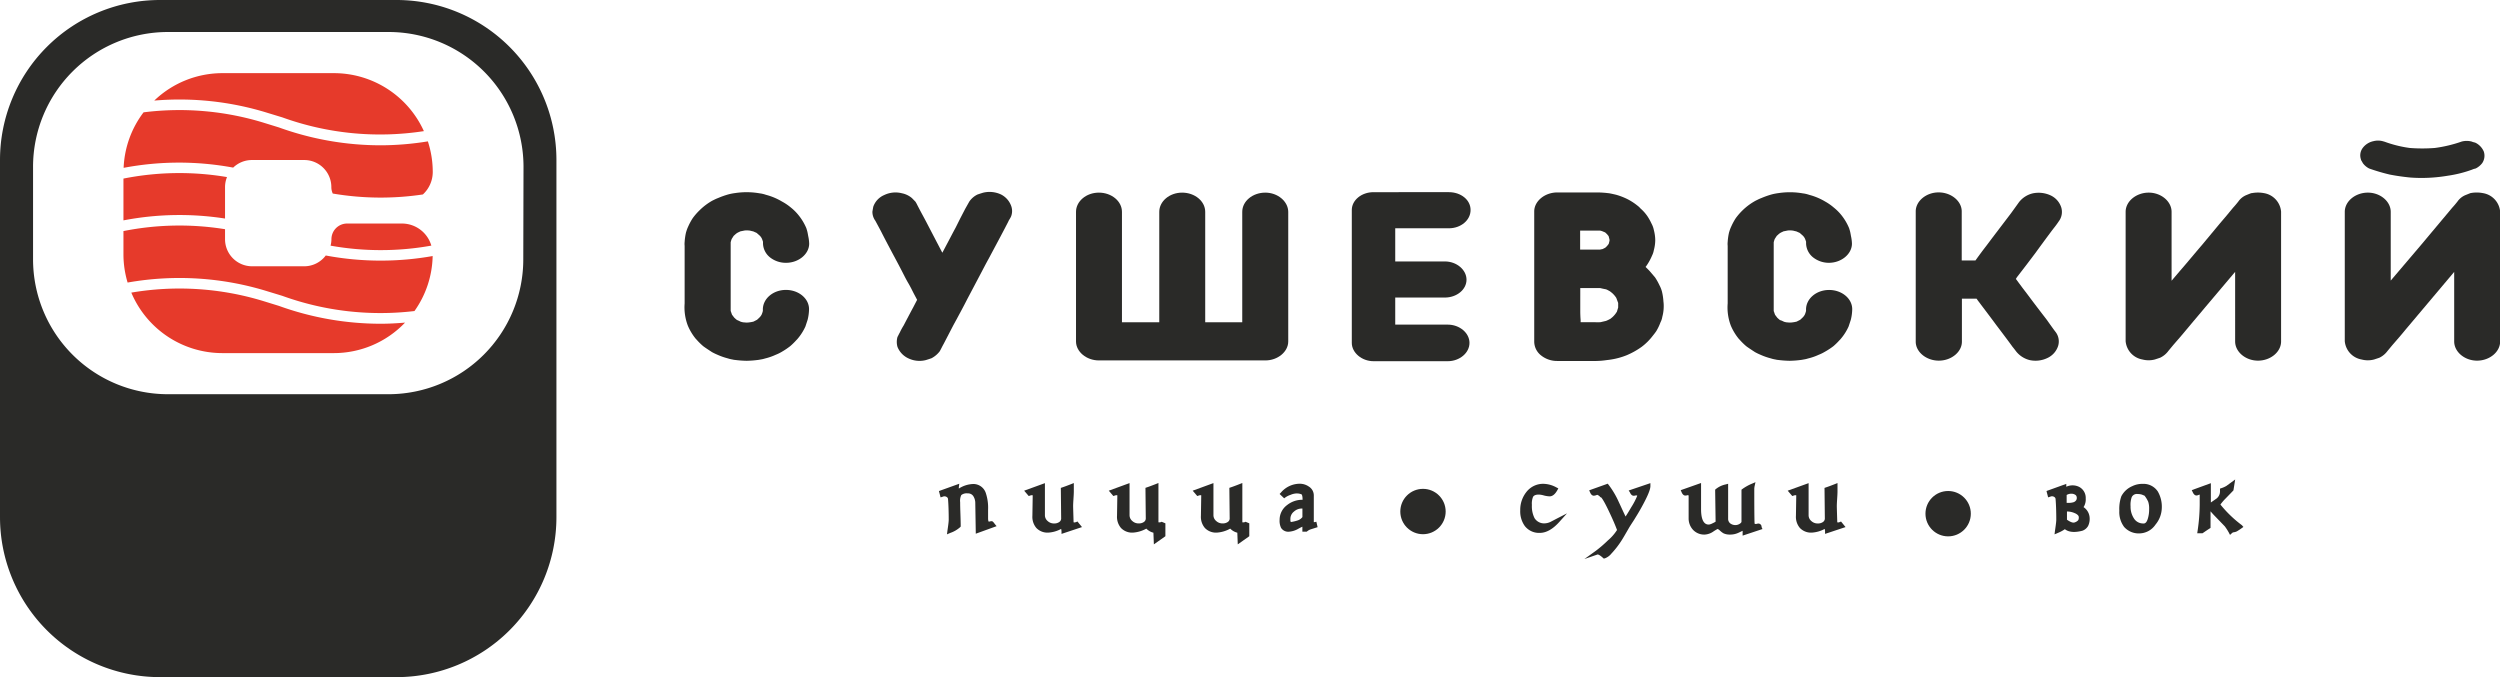 <svg id="Слой_1" data-name="Слой 1" xmlns="http://www.w3.org/2000/svg" viewBox="0 0 546.79 148.09"><defs><style>.cls-1{fill:#2a2a28;}.cls-2{fill:#e63a2b;}</style></defs><title>logotype</title><path class="cls-1" d="M86.69,0H35A35,35,0,0,0,0,35V113.1a35,35,0,0,0,35,35h51.7a35,35,0,0,0,35-35V35A35,35,0,0,0,86.69,0Zm27.76,56.72A29.5,29.5,0,0,1,85,86.22H36.73a29.5,29.5,0,0,1-29.5-29.5V36.51A29.5,29.5,0,0,1,36.73,7H85a29.5,29.5,0,0,1,29.5,29.5Z"/><path class="cls-2" d="M83.28,31.78A65.58,65.58,0,0,1,61,27.87l-3.24-1a62.71,62.71,0,0,0-26.36-2.3,21.48,21.48,0,0,0-4.36,12.14A64.78,64.78,0,0,1,51,36.66,5.89,5.89,0,0,1,55.14,35H66.55a5.92,5.92,0,0,1,5.92,5.92,3.4,3.4,0,0,0,.31,1.41,62.42,62.42,0,0,0,19.71.2,6.68,6.68,0,0,0,2.16-4.91,21.57,21.57,0,0,0-1.07-6.7A64.72,64.72,0,0,1,83.28,31.78Z"/><path class="cls-2" d="M58.49,24.68l3.28,1a62.94,62.94,0,0,0,30.94,3A21.61,21.61,0,0,0,73,16H48.66a21.53,21.53,0,0,0-14.92,6A65,65,0,0,1,58.49,24.68Z"/><path class="cls-2" d="M49.22,47.8V40.91a5.88,5.88,0,0,1,.43-2.18A62.52,62.52,0,0,0,27,39.06V48.2A64.79,64.79,0,0,1,49.22,47.8Z"/><path class="cls-2" d="M71.25,55.88a5.89,5.89,0,0,1-4.7,2.36H55.14a5.92,5.92,0,0,1-5.92-5.92V50.13A62.53,62.53,0,0,0,27,50.54v5.07a21.59,21.59,0,0,0,.91,6.19,65,65,0,0,1,30.54,1.9l3.28,1a63.06,63.06,0,0,0,28.92,3.33A21.49,21.49,0,0,0,94.63,56a64.75,64.75,0,0,1-11.35,1A65,65,0,0,1,71.25,55.88Z"/><path class="cls-2" d="M94.34,53.72a6.7,6.7,0,0,0-6.42-4.83h-12a3.43,3.43,0,0,0-3.43,3.43,5.88,5.88,0,0,1-.19,1.41A62.43,62.43,0,0,0,94.34,53.72Z"/><path class="cls-2" d="M61,66.9l-3.24-1A62.69,62.69,0,0,0,28.72,64,21.62,21.62,0,0,0,48.66,77.23H73a21.54,21.54,0,0,0,15.59-6.67c-1.78.15-3.56.25-5.35.25A65.58,65.58,0,0,1,61,66.9Z"/><path class="cls-1" d="M160.47,51.58l.24-.21a4.33,4.33,0,0,1,.47-.39,5.18,5.18,0,0,1,.53-.27l.22-.11.46-.09.44-.09a3.75,3.75,0,0,1,1,0c.19,0,.38.07.56.11l.36.08.74.33.34.3.34.3a2.5,2.5,0,0,1,.44.6,6.35,6.35,0,0,1,.27.74v.42a4.05,4.05,0,0,0,1.48,2.95,5.57,5.57,0,0,0,3.57,1.23c2.74,0,5.05-1.92,5.05-4.2a8.66,8.66,0,0,0-.21-1.64l-.09-.5a6.79,6.79,0,0,0-.25-1l-.07-.23a11.74,11.74,0,0,0-1.75-2.9A10.6,10.6,0,0,0,173,45.41,11.69,11.69,0,0,0,171,44.06a13.42,13.42,0,0,0-3.47-1.45,6.77,6.77,0,0,0-1.42-.33,16.45,16.45,0,0,0-5.27-.06,12.62,12.62,0,0,0-1.4.26,17.65,17.65,0,0,0-2.33.81,8.77,8.77,0,0,0-.93.41l-.37.18A13.2,13.2,0,0,0,153,46a13.36,13.36,0,0,0-1.5,1.73,13.31,13.31,0,0,0-1,1.86,7,7,0,0,0-.38,1l-.07.21a12.73,12.73,0,0,0-.31,2.13,3.93,3.93,0,0,0,0,.83c0,.12,0,.24,0,.37V66.37a11.2,11.2,0,0,0,.7,4.85,11.82,11.82,0,0,0,1.76,2.91l.31.33a14.12,14.12,0,0,0,1.3,1.26c.43.32.89.62,1.33.91l.58.38a12.39,12.39,0,0,0,1.18.57,14,14,0,0,0,2.31.81,6.36,6.36,0,0,0,.94.23l.43.09h.08a22.89,22.89,0,0,0,2.65.2,21.85,21.85,0,0,0,2.65-.21l.38-.07a6.21,6.21,0,0,0,1-.23,12.14,12.14,0,0,0,2.33-.81,8.21,8.21,0,0,0,1.26-.61,15.62,15.62,0,0,0,1.91-1.28,14.2,14.2,0,0,0,1.28-1.25l.32-.34a11.4,11.4,0,0,0,1.72-2.71l.48-1.46a10,10,0,0,0,.31-2.33c0-2.32-2.27-4.2-5.05-4.2s-5,1.88-5.05,4.2V68a4.75,4.75,0,0,1-.26.79,2.45,2.45,0,0,1-.45.62c-.22.23-.45.42-.56.53l-.78.4a7.64,7.64,0,0,1-1,.18,3.48,3.48,0,0,1-.95,0c-.33,0-.6-.09-.81-.14l-.5-.24-.37-.16c-.22-.18-.43-.36-.6-.53l-.49-.65c0-.12-.09-.24-.12-.36s-.09-.29-.15-.42V53a6.26,6.26,0,0,1,.22-.73Z"/><path class="cls-1" d="M218.93,42.53a5.93,5.93,0,0,0-3.92-.38l-.58.18-.63.21A4.64,4.64,0,0,0,212,44.09l-.45.8-.45.8-1.07,2.06L209,49.81c-.51.94-1,1.88-1.49,2.81l-1.4,2.65-.11-.19-1.13-2.16c-.67-1.29-1.34-2.57-2-3.84-.36-.7-.73-1.39-1.11-2.09s-.74-1.39-1.11-2.1a6.67,6.67,0,0,0-.43-.78l-.76-.78a4.86,4.86,0,0,0-2.2-1.06,5.65,5.65,0,0,0-3.87.39A4.32,4.32,0,0,0,191,45.21c-.06.3-.12.65-.19,1.07a3.31,3.31,0,0,0,.64,2l.62,1.15c.21.39.42.78.63,1.18.9,1.79,1.86,3.58,2.81,5.37.54,1,1.07,2,1.59,3s1,2,1.56,2.95.88,1.67,1.32,2.5l.61,1.15-.35.67-.45.87c-.72,1.34-1.43,2.69-2.14,4.05a13.62,13.62,0,0,0-.84,1.54c-.09.16-.17.31-.25.47l-.27.53a4,4,0,0,0,0,2.15v0a4.66,4.66,0,0,0,2.35,2.5,5.67,5.67,0,0,0,2.48.57,5.51,5.51,0,0,0,1.4-.18l.57-.18.63-.21a5.4,5.4,0,0,0,1.83-1.55c.15-.28.29-.54.42-.8s.27-.52.42-.79l1.07-2.06,1.07-2.06.7-1.28c.78-1.45,1.56-2.88,2.29-4.33l3.22-6.1c.52-1,1-1.91,1.52-2.85l1.51-2.83c.71-1.32,1.41-2.64,2.12-4,.1-.2.2-.39.31-.6s.33-.62.45-.91l.13-.21a4.31,4.31,0,0,0,.38-.71,3.22,3.22,0,0,0,0-2.24A4.53,4.53,0,0,0,218.93,42.53Z"/><path class="cls-1" d="M276.75,42.13c-2.79,0-5.05,1.88-5.05,4.2V70.48H263.6V46.33c0-2.32-2.27-4.2-5.05-4.2s-5,1.92-5,4.2V70.48h-8.16V46.33c0-2.32-2.27-4.2-5.05-4.2s-5,1.92-5,4.2V74.68c0,2.25,2.29,4.15,5,4.15h36.42c2.71,0,5-1.9,5-4.15V46.33C281.74,44.05,279.46,42.13,276.75,42.13Z"/><path class="cls-1" d="M316.89,49.93c2.62,0,4.75-1.77,4.75-4s-2.13-3.9-4.75-3.9H300.41c-2.62,0-4.75,1.75-4.75,3.9V75c0,2.14,2.18,4,4.75,4h16.24c2.58,0,4.75-1.81,4.75-4s-2.18-4-4.75-4H305.16V65.08H316c2.62,0,4.75-1.75,4.75-3.9s-2.13-4-4.75-4H305.16V49.93Z"/><path class="cls-1" d="M363.49,63.74a6.67,6.67,0,0,0-.44-1.16l-.13-.25a12.16,12.16,0,0,0-.94-1.67l-1.17-1.37c-.29-.31-.58-.6-.9-.9a6.07,6.07,0,0,0,.42-.6,11.72,11.72,0,0,0,1-1.89,4.29,4.29,0,0,0,.39-1.18,8.7,8.7,0,0,0,.31-2.18,9.09,9.09,0,0,0-.3-2.2,5,5,0,0,0-.4-1.21l-.13-.26a12,12,0,0,0-.91-1.62,8.92,8.92,0,0,0-1.46-1.63,4.58,4.58,0,0,0-.75-.69l-.24-.19a12.61,12.61,0,0,0-2-1.24,14.34,14.34,0,0,0-2.36-.9c-.42-.1-.85-.2-1.41-.31a21.84,21.84,0,0,0-2.57-.2h-8.89c-2.74,0-5.05,1.9-5.05,4.15V67.88c0,1,0,2,0,3s0,2,0,3v.84a3.85,3.85,0,0,0,1.48,3,5.57,5.57,0,0,0,3.57,1.23h8.54a17.22,17.22,0,0,0,2.18-.18l.65-.08a15.69,15.69,0,0,0,3.81-1,16.81,16.81,0,0,0,3.24-1.81,12.47,12.47,0,0,0,2.49-2.48c.25-.31.49-.61.75-1a11.26,11.26,0,0,0,.91-1.91,3.77,3.77,0,0,0,.39-1.18,8.78,8.78,0,0,0,.31-2.19,7.28,7.28,0,0,0-.06-1.18A12.34,12.34,0,0,0,363.49,63.74Zm-17.86,4.57c0-.54,0-1.08,0-1.63V63h2.18c.43,0,.86,0,1.36,0h.79c.41.1.81.19,1.16.25s.73.33,1,.46l.24.19a3.89,3.89,0,0,1,.62.57,4.37,4.37,0,0,1,.53.69l.41,1.1v1l-.28.92-.13.19a4.37,4.37,0,0,1-.53.68l0,0a3.75,3.75,0,0,1-.58.53l-.15.13c-.34.19-.73.38-1,.48l-1.21.28a12,12,0,0,1-1.24,0h-3.09V70C345.66,69.41,345.64,68.86,345.63,68.31ZM352,52.77l-.14.55a3.11,3.11,0,0,1-.28.37l-.08.1a3.92,3.92,0,0,1-.42.4l-.32.16c-.1.05-.21.11-.19.11l-.64.13H345.6V50.43h4.31a3.11,3.11,0,0,1,.53.14l.63.26.18.17.24.22a3.06,3.06,0,0,0,.21.26l.13.16.17.65A.93.93,0,0,1,352,52.77Z"/><path class="cls-1" d="M388.61,51.58l.24-.21a4.32,4.32,0,0,1,.47-.39,5.19,5.19,0,0,1,.53-.27l.22-.11.46-.09.44-.09a3.75,3.75,0,0,1,1,0c.19,0,.38.07.56.11l.36.08.74.33.34.3.34.3a2.5,2.5,0,0,1,.44.6,6.32,6.32,0,0,1,.27.74v.42a4.05,4.05,0,0,0,1.48,2.95A5.57,5.57,0,0,0,400,57.48c2.74,0,5.05-1.92,5.05-4.2a8.65,8.65,0,0,0-.21-1.64l-.09-.5a6.78,6.78,0,0,0-.25-1l-.07-.23A11.74,11.74,0,0,0,402.7,47a10.6,10.6,0,0,0-1.59-1.58,11.69,11.69,0,0,0-1.93-1.35,13.42,13.42,0,0,0-3.47-1.45,6.78,6.78,0,0,0-1.42-.33,16.45,16.45,0,0,0-5.27-.06,12.63,12.63,0,0,0-1.4.26,17.66,17.66,0,0,0-2.33.81,8.77,8.77,0,0,0-.93.41l-.37.18A13.2,13.2,0,0,0,381.13,46a13.35,13.35,0,0,0-1.5,1.73,13.3,13.3,0,0,0-1,1.86,7,7,0,0,0-.38,1l-.07.21a12.72,12.72,0,0,0-.31,2.13,3.93,3.93,0,0,0,0,.83c0,.12,0,.24,0,.37V66.37a11.2,11.2,0,0,0,.69,4.85,11.82,11.82,0,0,0,1.76,2.91l.31.33a14.12,14.12,0,0,0,1.3,1.26c.43.32.89.62,1.33.91l.58.38a12.39,12.39,0,0,0,1.18.57,14,14,0,0,0,2.31.81,6.36,6.36,0,0,0,.94.23l.43.09h.08a22.89,22.89,0,0,0,2.65.2,21.85,21.85,0,0,0,2.65-.21l.38-.07a6.21,6.21,0,0,0,1-.23,12.14,12.14,0,0,0,2.33-.81,8.21,8.21,0,0,0,1.26-.61A15.62,15.62,0,0,0,401,75.71a14.2,14.2,0,0,0,1.28-1.25l.32-.34a11.4,11.4,0,0,0,1.72-2.71l.48-1.46a10,10,0,0,0,.31-2.33c0-2.32-2.27-4.2-5.05-4.2s-5,1.88-5.05,4.2V68a4.73,4.73,0,0,1-.26.79,2.44,2.44,0,0,1-.45.62c-.22.23-.45.42-.56.53l-.78.4a7.65,7.65,0,0,1-1,.18,3.48,3.48,0,0,1-.94,0c-.33,0-.6-.09-.81-.14l-.5-.24L389.3,70c-.22-.18-.43-.36-.6-.53l-.49-.65c0-.12-.09-.24-.12-.36s-.09-.29-.15-.42V53a6.28,6.28,0,0,1,.22-.73Z"/><path class="cls-1" d="M443.12,58.05l2-2.64c1.23-1.7,2.46-3.36,3.75-5.1.48-.6,1-1.26,1.38-1.85a3.42,3.42,0,0,0,.58-3.09,4.38,4.38,0,0,0-2.34-2.64,6.26,6.26,0,0,0-3.89-.44,5.42,5.42,0,0,0-3,1.91l-.89,1.24-.89,1.23-2,2.63-2,2.63-1.42,1.89c-.78,1-1.57,2.08-2.34,3.15h-3V46.23c0-2.25-2.31-4.15-5.05-4.15S419,44,419,46.23v28.5c0,2.25,2.31,4.15,5.05,4.15s5.05-1.9,5.05-4.15v-9.4h3.21l.05.07c.06.09.13.17.21.3l1.59,2.11c.84,1.11,1.66,2.2,2.47,3.3l1,1.32c.85,1.13,1.7,2.25,2.54,3.42.17.2.33.41.48.6l.28.37a5.46,5.46,0,0,0,3,1.94,6,6,0,0,0,3.83-.44,4.4,4.4,0,0,0,2.38-2.64,3.4,3.4,0,0,0-.57-3.1c-.33-.42-.63-.85-.94-1.28s-.63-.88-1-1.4c-1.35-1.75-2.69-3.5-4-5.26-.48-.65-1-1.3-1.47-1.94L440.9,61c.09-.12.16-.24.22-.35Z"/><path class="cls-1" d="M495.17,42.24a7.08,7.08,0,0,0-2.64,0l-.14,0-.49.19-.52.21a4,4,0,0,0-1.83,1.45c-.35.44-.7.87-1.13,1.33L487,47.14l-1.44,1.69-4,4.81c-.77.89-1.53,1.8-2.29,2.7s-1.52,1.82-2.31,2.71l-2,2.35V46.33c0-2.28-2.29-4.2-5-4.2s-5.05,1.88-5.05,4.2v28.3a4.47,4.47,0,0,0,3.69,4,5.36,5.36,0,0,0,2.68,0l.58-.19.6-.2a4.8,4.8,0,0,0,1.8-1.49l.53-.64.53-.64c1-1.15,2-2.29,2.94-3.44.66-.79,1.33-1.59,2-2.38s1.34-1.59,2-2.38l6.6-7.81V74.68c0,2.28,2.29,4.2,5,4.2s5.05-1.88,5.05-4.2V46.28A4.49,4.49,0,0,0,495.17,42.24Z"/><path class="cls-1" d="M543.07,42.24a7.12,7.12,0,0,0-2.76,0l-1,.4a4,4,0,0,0-1.83,1.45c-.35.44-.7.87-1.13,1.33l-6.86,8.19-6.6,7.76V46.33c0-2.28-2.29-4.2-5-4.2s-5.05,1.88-5.05,4.2v28.3a4.47,4.47,0,0,0,3.69,4,5.32,5.32,0,0,0,2.71,0l1.15-.38a4.79,4.79,0,0,0,1.79-1.48l1.06-1.28c1-1.15,2-2.29,2.93-3.44l10.6-12.58V74.68c0,2.28,2.29,4.2,5,4.2s5.05-1.88,5.05-4.2V46.28A4.49,4.49,0,0,0,543.07,42.24Z"/><path class="cls-1" d="M516.4,35c.11.19.23.37.39.68a3.87,3.87,0,0,0,1.4,1.18,43.53,43.53,0,0,0,4.44,1.31c1.36.27,2.85.49,4.56.66q1.21.09,2.43.09a34.47,34.47,0,0,0,5.77-.49,26.4,26.4,0,0,0,5.3-1.33,2.76,2.76,0,0,1,.63-.21l.19-.06a4.08,4.08,0,0,0,1.4-1.17,2.89,2.89,0,0,0,.34-2.5,3.79,3.79,0,0,0-1.83-1.94l-.35-.11c-.13,0-.26-.07-.47-.15a4.35,4.35,0,0,0-2.19,0,29.1,29.1,0,0,1-5.85,1.4,35.3,35.3,0,0,1-5.53,0A26,26,0,0,1,521.56,31l-.42-.12a4,4,0,0,0-2.05,0,3.91,3.91,0,0,0-2.3,1.45,2.69,2.69,0,0,0-.42,2.51Z"/><path class="cls-1" d="M217.17,114.11,217,114h-.19a1.41,1.41,0,0,0-.42.08l-.15,0s-.13-.12-.13-.74q0-.24,0-.88t0-1a10.19,10.19,0,0,0-.49-3.6,2.86,2.86,0,0,0-2.79-2,6.15,6.15,0,0,0-3.12,1c0-.09,0-.19,0-.31l.1-.75-4.45,1.6.36,1.39.47-.15a.9.9,0,0,1,.94.11.58.58,0,0,1,.22.42c.1,1.27.15,2.78.15,4.51,0,.1,0,.54-.28,2.39l-.1.8.74-.32A6.19,6.19,0,0,0,210,115.3l.12-.13V115q0-.83-.06-2.57t-.06-2.59a2.9,2.9,0,0,1,.25-1.56,1.89,1.89,0,0,1,1.4-.37,1.37,1.37,0,0,1,1.22.59,2.77,2.77,0,0,1,.44,1.52l.11,6.71,4.55-1.65-.42-.51Q217.35,114.28,217.17,114.11Z"/><path class="cls-1" d="M235.44,114.16c-.43.14-.47.12-.63.07q-.1-3.31-.1-3.48,0-.53.07-1.56t.08-1.61v-1.93l-.63.25q-1.25.49-1.89.7l-.32.11.07,6.6a.94.94,0,0,1-.42.87,1.89,1.89,0,0,1-1.13.31,2,2,0,0,1-1.41-.54,1.64,1.64,0,0,1-.59-1.28v-7L224,107.32l1,1.17.28-.09a1,1,0,0,1,.59-.07l-.07,4.5a3.75,3.75,0,0,0,.88,2.66,3.37,3.37,0,0,0,2.62,1,6.74,6.74,0,0,0,2.79-.81,3.93,3.93,0,0,1,.08.5l0,.59,4.48-1.49-1-1.23Z"/><path class="cls-1" d="M254,114.16a1.19,1.19,0,0,1-.63.08q0-6.15,0-6.67v-1.93l-.63.25q-1.25.49-1.89.7l-.32.11.07,6.6a.94.94,0,0,1-.42.87,1.89,1.89,0,0,1-1.13.31,2,2,0,0,1-1.41-.54,1.64,1.64,0,0,1-.59-1.28v-7l-4.54,1.66,1,1.17.28-.09a1,1,0,0,1,.59-.07l-.07,4.5a3.75,3.75,0,0,0,.88,2.66,3.37,3.37,0,0,0,2.62,1,6.93,6.93,0,0,0,2.91-.87,3.27,3.27,0,0,0,1.55.89l.1,2.55,2.52-1.78v-2.82l-.84-.35Z"/><path class="cls-1" d="M272.35,114.16a1.19,1.19,0,0,1-.63.08q0-6.15,0-6.67v-1.93l-.63.25q-1.25.49-1.89.7l-.32.11.07,6.6a.94.94,0,0,1-.42.87,1.89,1.89,0,0,1-1.13.31,2,2,0,0,1-1.41-.54,1.64,1.64,0,0,1-.59-1.28v-7l-4.54,1.66,1,1.17.28-.09a1,1,0,0,1,.59-.07l-.07,4.5a3.75,3.75,0,0,0,.88,2.66,3.37,3.37,0,0,0,2.62,1,6.93,6.93,0,0,0,2.91-.87,3.27,3.27,0,0,0,1.55.89l.1,2.55,2.52-1.78v-2.82l-.84-.35Z"/><path class="cls-1" d="M287.53,114.2l-.18,0a1.06,1.06,0,0,1,0-.14v-5.7a2.27,2.27,0,0,0-1.07-1.93,3.49,3.49,0,0,0-2-.63,5.42,5.42,0,0,0-4.1,1.91l-.31.33,1,.95.32-.24a4.51,4.51,0,0,1,1.08-.52,3.57,3.57,0,0,1,1.07-.29,2.74,2.74,0,0,1,1.3.17c.06,0,.26.27.25,1.12v.08a5.34,5.34,0,0,0-3.4,1.17,4,4,0,0,0-1.62,3.23,3.53,3.53,0,0,0,.32,1.74,1.85,1.85,0,0,0,1.75.84,4.72,4.72,0,0,0,2.09-.68c.37-.2.63-.33.82-.41,0,.21,0,.43,0,.68l0,.41h.95l.13-.11a2.51,2.51,0,0,1,.79-.42l1.46-.46-.27-1.19ZM283,111.9a2.54,2.54,0,0,1,1.86-.67v1.86a2.11,2.11,0,0,1-1.09.75,7.85,7.85,0,0,1-1.41.33l-.13-.16c0-.09,0-.26,0-.49A2,2,0,0,1,283,111.9Z"/><path class="cls-1" d="M339.19,114.11a3.18,3.18,0,0,1-1.24.35,2.46,2.46,0,0,1-2.32-1.13,5.77,5.77,0,0,1-.58-2.89,3.94,3.94,0,0,1,.24-1.74c.07-.13.28-.53,1.27-.53a4.71,4.71,0,0,1,1.06.18,5.68,5.68,0,0,0,1.31.21c.62,0,1.18-.45,1.67-1.32l.23-.42-.43-.22a6.14,6.14,0,0,0-2.78-.78,4.63,4.63,0,0,0-3.8,1.82,6.27,6.27,0,0,0-1.32,4,5.47,5.47,0,0,0,1,3.41,3.93,3.93,0,0,0,3.28,1.5c1.41,0,2.85-.81,4.28-2.41l1.67-1.86-2.22,1.14Z"/><path class="cls-1" d="M356.5,107.71c.08.18.32.72.83.72a1.57,1.57,0,0,0,.41-.07.86.86,0,0,1,.2,0c.06,0,.11,0,.15.07a15.06,15.06,0,0,1-1.29,2.48c-.52.89-.94,1.58-1.26,2.06-.53-1.08-1-2.14-1.48-3.16a18.9,18.9,0,0,0-2.21-3.75l-.21-.27-4.06,1.45.2.46c.08.18.32.72.82.72a1.68,1.68,0,0,0,.53-.12,1.63,1.63,0,0,1,.24-.07,1.88,1.88,0,0,1,.6.43l0,.08.14,0c.08,0,.52.4,1.83,3.18.73,1.53,1.31,2.86,1.73,4a10.12,10.12,0,0,1-2,2.28,27.27,27.27,0,0,1-2.65,2.28l-2.49,1.79,2.89-1c.08,0,.41.05,1.17.74l.18.16.23-.05a3.2,3.2,0,0,0,1.4-1,19.51,19.51,0,0,0,2.21-2.83c.33-.5.91-1.5,1.77-3,.54-.87,1-1.52,1.27-2,.63-1,1.28-2.11,1.93-3.36,1.23-2.34,1.38-3.18,1.39-3.6v-.66l-4.75,1.61Z"/><path class="cls-1" d="M384.59,114.51a1.63,1.63,0,0,0-.43.08l-.18,0c-.19,0-.2,0-.22-.12s-.07-1.36-.07-7.38a3.61,3.61,0,0,1,.07-.76l.19-.87-.82.35a10.47,10.47,0,0,0-2.05,1.15l-.19.14,0,7c0,.18-.22.36-.4.47a1.7,1.7,0,0,1-.85.27,1.85,1.85,0,0,1-1.24-.39,1.29,1.29,0,0,1-.43-1.06l0-7.58-.58.15a5.07,5.07,0,0,0-2.1,1l-.16.14.1,7a4.93,4.93,0,0,1-.64.34,2.55,2.55,0,0,1-.8.29c-.43,0-1.74,0-1.74-3.39q0-.85,0-2.54t0-2.51v-.65l-4.45,1.57.2.46c.08.18.32.72.82.72a1.53,1.53,0,0,0,.44-.08c.11,0,.16,0,.21,0a.36.36,0,0,1,.06.24c0,1.4,0,3,0,4.84a3.65,3.65,0,0,0,1,2.53,3.33,3.33,0,0,0,2.51,1,3.62,3.62,0,0,0,1.9-.67,8.94,8.94,0,0,1,.94-.56,2,2,0,0,1,.51.37,4.32,4.32,0,0,0,.76.58,3.2,3.2,0,0,0,1.44.28,4.22,4.22,0,0,0,1.87-.41l.88-.42q0,.22,0,.44l0,.62,4.34-1.44-.21-.47C385.35,115.06,385.11,114.51,384.59,114.51Z"/><path class="cls-1" d="M402.47,114.16c-.42.14-.47.12-.63.07q-.1-3.31-.1-3.48,0-.53.07-1.56t.08-1.61v-1.93l-.63.25q-1.25.49-1.89.7l-.32.11.07,6.6a.94.94,0,0,1-.42.87,1.89,1.89,0,0,1-1.13.31,2,2,0,0,1-1.41-.54,1.64,1.64,0,0,1-.59-1.28v-7L391,107.32l1,1.17.28-.09a1,1,0,0,1,.59-.07l-.07,4.5a3.75,3.75,0,0,0,.88,2.66,3.37,3.37,0,0,0,2.62,1,6.74,6.74,0,0,0,2.79-.81,3.89,3.89,0,0,1,.08.5l0,.59,4.48-1.49-1-1.23Z"/><path class="cls-1" d="M455.7,110.91l.14-.22a3.18,3.18,0,0,0,.34-1.68,2.69,2.69,0,0,0-1.5-2.55,3.25,3.25,0,0,0-2.75,0h0l0-.63-4.33,1.56.36,1.39.47-.15a.9.9,0,0,1,.94.11.58.58,0,0,1,.22.42c.1,1.27.15,2.79.15,4.51,0,.1,0,.54-.28,2.39l-.1.81.75-.32a7.66,7.66,0,0,0,1.51-.81q1.29,1,3.83.34a2.33,2.33,0,0,0,1.26-1.06,3.54,3.54,0,0,0,.33-1.75A3,3,0,0,0,455.7,110.91Zm-1.84,1.35c.53.26.8.54.8.83a1.26,1.26,0,0,1-.11.67,1.71,1.71,0,0,1-.82.51c-.19.08-.66.09-1.65-.6l0-1.8A4.16,4.16,0,0,1,453.86,112.27Zm.32-3.66a1,1,0,0,1-.07.78,1.11,1.11,0,0,1-.62.47,3.44,3.44,0,0,1-1.18.13l-.3,0v-.52q0-.6,0-1.2a2,2,0,0,1,1.41-.24C454.08,108.2,454.16,108.51,454.18,108.61Z"/><path class="cls-1" d="M468.63,105.83a5,5,0,0,0-2.29.51,4.87,4.87,0,0,0-2.37,2.2,8.37,8.37,0,0,0-.44,3.18,5.41,5.41,0,0,0,1.06,3.54,4.27,4.27,0,0,0,3.45,1.4,4.32,4.32,0,0,0,3.4-1.92,5.9,5.9,0,0,0,1.38-3.64,6.63,6.63,0,0,0-.87-3.6A3.75,3.75,0,0,0,468.63,105.83Zm.16,8.66a2.35,2.35,0,0,1-2.1-1.16,4.61,4.61,0,0,1-.7-2.59,5,5,0,0,1,.25-2,1.23,1.23,0,0,1,1.29-.69h.07a3.19,3.19,0,0,1,.87.13l.58.24a6.8,6.8,0,0,1,.8,1.32,4.81,4.81,0,0,1,.2,1.61,6.74,6.74,0,0,1-.28,2.07C469.46,114.5,469,114.5,468.79,114.5Z"/><path class="cls-1" d="M490.34,114.87a25.89,25.89,0,0,1-4.7-4.52A11.45,11.45,0,0,1,486.8,109l1.59-1.64.1-.11.38-2.38-.91.67-1,.73a5.08,5.08,0,0,1-1.06.48l-.35.12,0,.37a2.52,2.52,0,0,1,0,.27,2,2,0,0,1-.72,1.5l-1.28.89,0-4.22-4.18,1.52.22.46c.09.19.34.71.81.71a1.23,1.23,0,0,0,.49-.13l.14-.05a.15.15,0,0,1,.08,0l0,1.12q0,1,0,1.06a40.51,40.51,0,0,1-.46,5.73l-.08.53h1.16l.12-.08q.93-.64,1.42-.95l.21-.14v-3.63c.26.31.62.71,1.12,1.22l2,2.07a12.61,12.61,0,0,1,.86,1.33l.28.54.45-.41a.67.67,0,0,1,.33-.16,2.2,2.2,0,0,0,.73-.21q.61-.37.92-.6l.5-.36Z"/><circle class="cls-1" cx="311.23" cy="111.88" r="4.96"/><circle class="cls-1" cx="426.09" cy="112.35" r="4.96"/></svg>